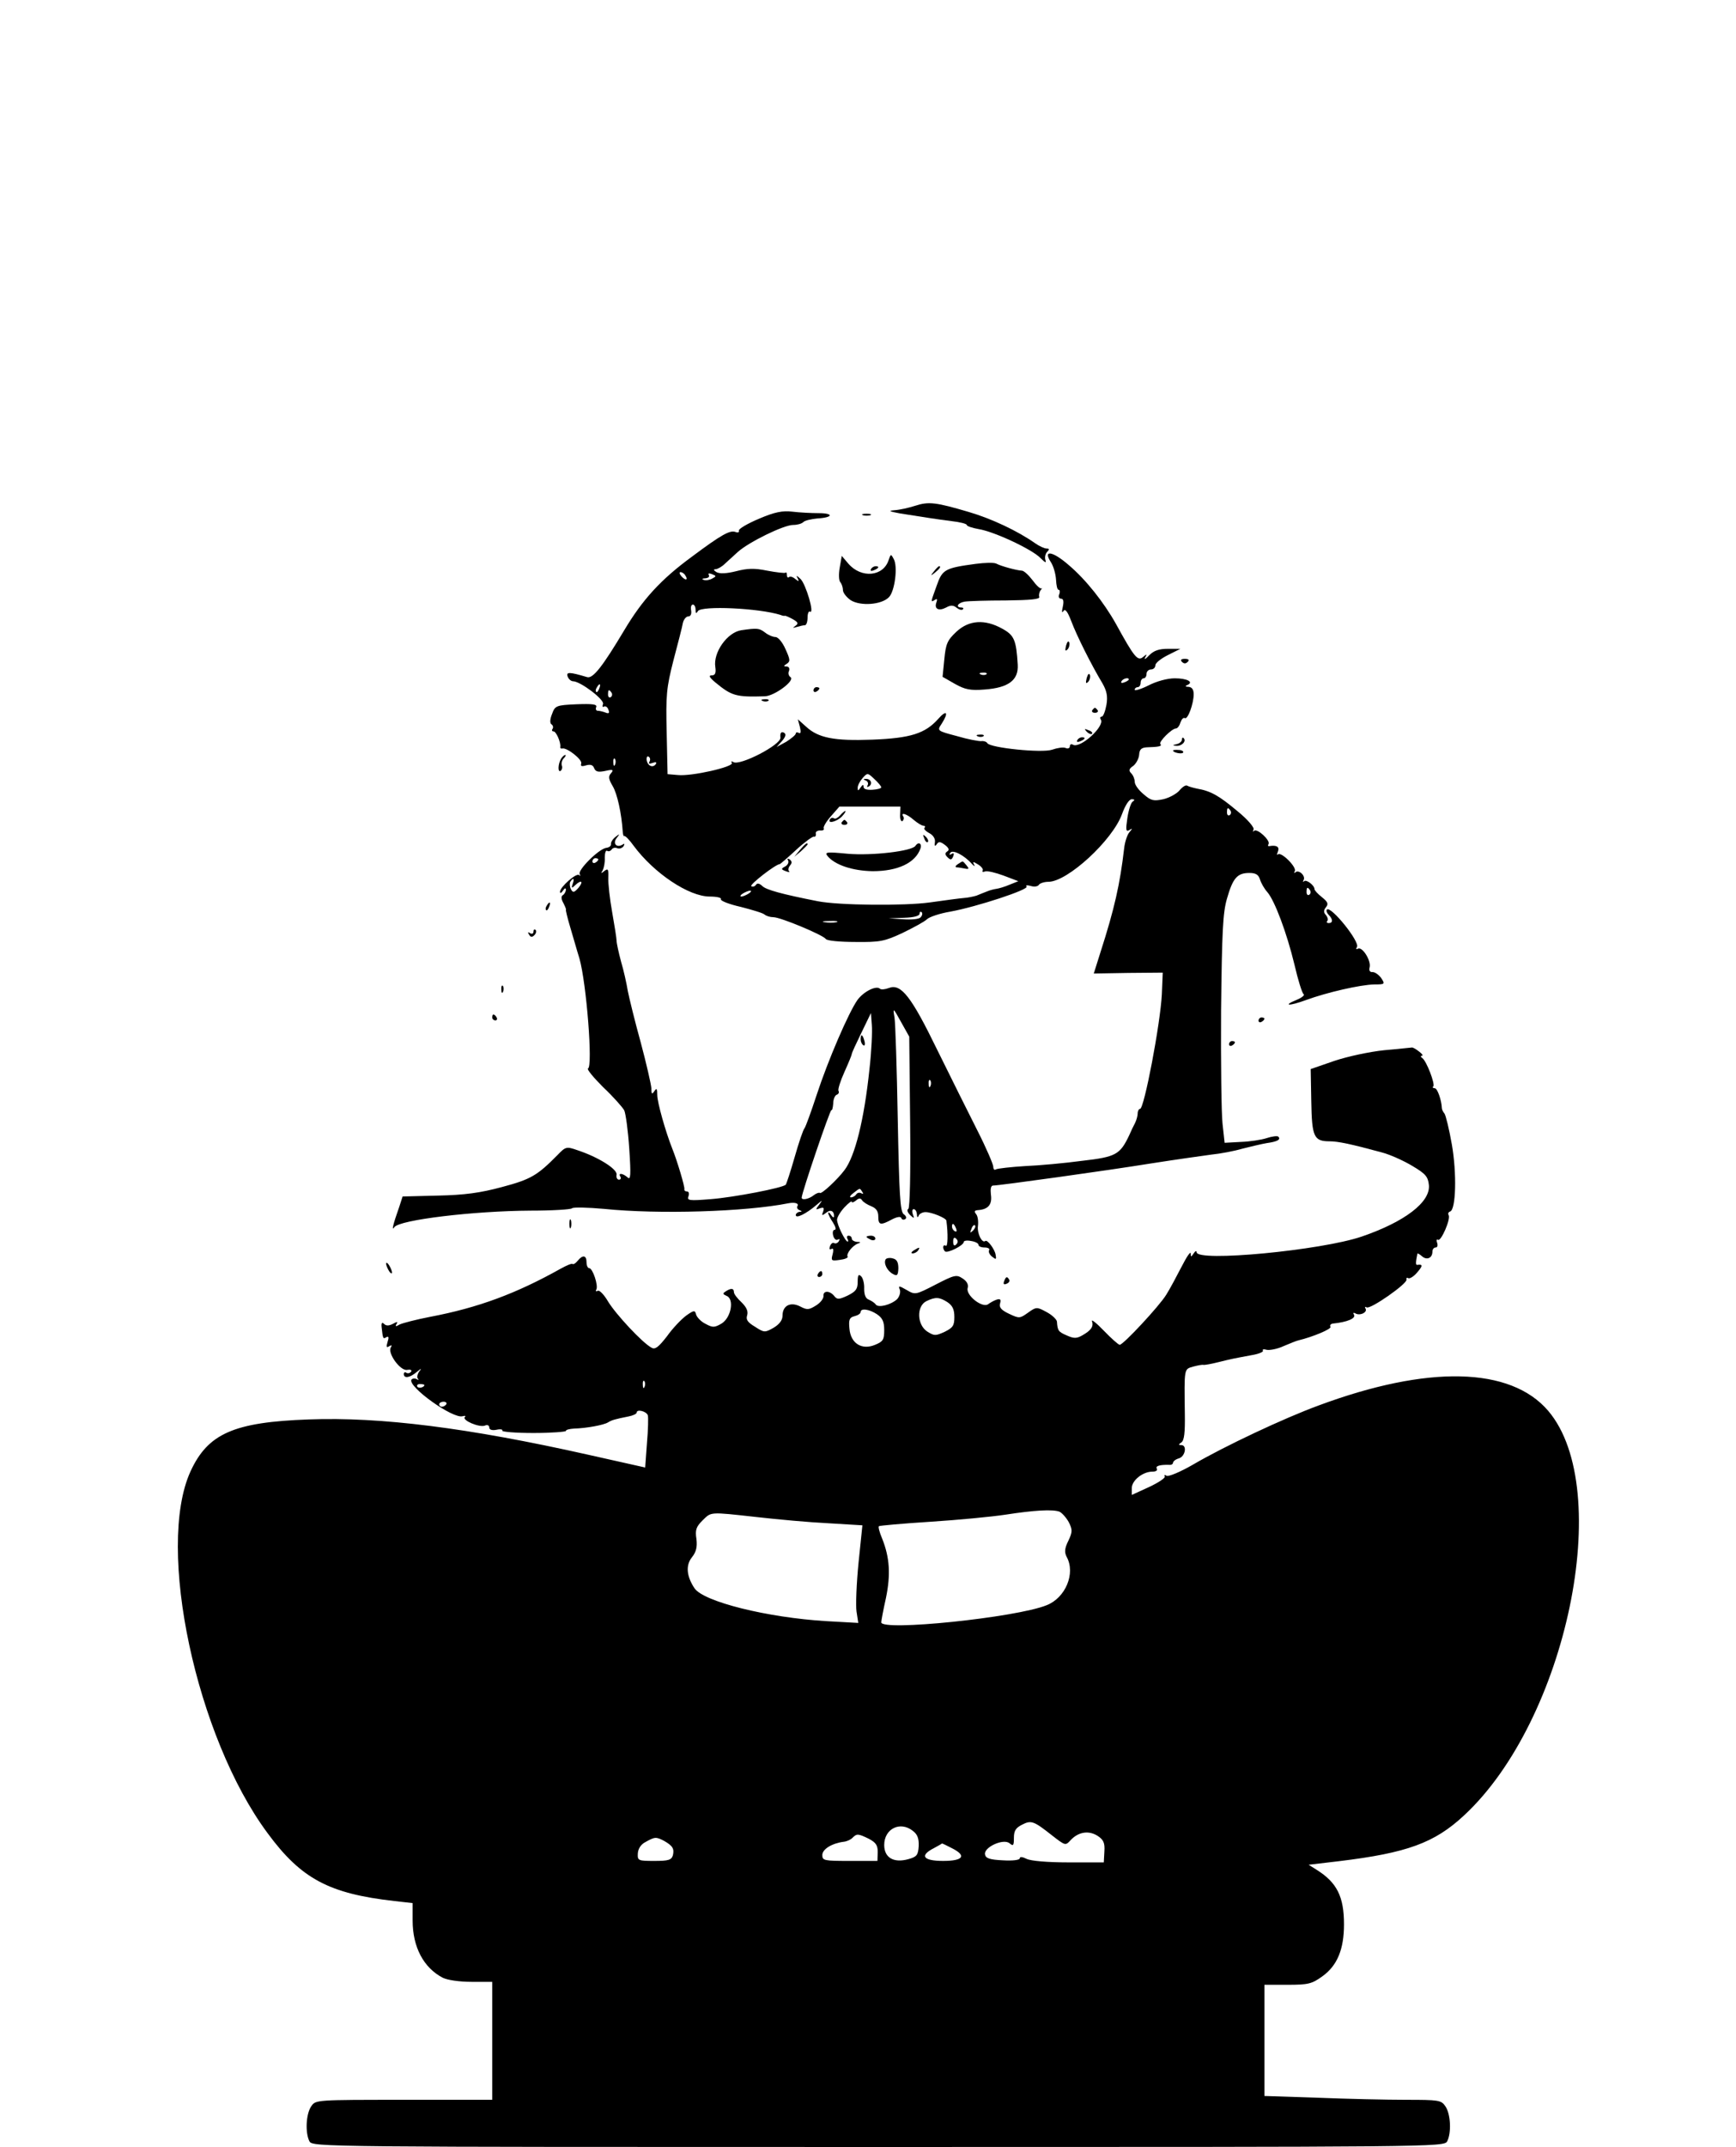 <?xml version="1.0" standalone="no"?>
<!DOCTYPE svg PUBLIC "-//W3C//DTD SVG 20010904//EN"
 "http://www.w3.org/TR/2001/REC-SVG-20010904/DTD/svg10.dtd">
<svg version="1.0" xmlns="http://www.w3.org/2000/svg"
 width="589pt" height="728pt" viewBox="0 0 589 728"
 preserveAspectRatio="xMidYMid meet">

<g transform="translate(0,728) scale(0.1,-0.1)"
fill="#000000" stroke="none">
<path d="M3105 5565 c-22 -7 -53 -14 -70 -15 -23 -2 -18 -4 19 -11 89 -14 120
-19 174 -26 28 -3 52 -9 52 -13 0 -4 18 -10 40 -14 52 -8 183 -69 211 -99 15
-15 20 -17 16 -6 -3 9 0 22 6 28 8 8 8 11 -2 11 -7 0 -25 8 -39 18 -60 42
-147 83 -225 106 -112 33 -136 36 -182 21z"/>
<path d="M2575 5521 c-38 -16 -69 -34 -68 -40 2 -6 -4 -8 -11 -5 -19 7 -46 -7
-149 -84 -105 -77 -167 -145 -229 -249 -73 -122 -106 -165 -126 -159 -60 18
-72 18 -66 2 3 -9 12 -16 18 -16 25 0 107 -62 102 -77 -3 -8 -2 -12 3 -9 5 3
12 -1 15 -10 5 -12 2 -15 -10 -10 -8 3 -20 6 -26 6 -6 0 -8 6 -5 13 3 9 -13
11 -67 9 -69 -3 -73 -5 -83 -33 -7 -17 -8 -31 -2 -35 5 -3 7 -10 4 -15 -4 -5
-2 -9 3 -9 9 0 25 -37 23 -52 -1 -5 2 -7 7 -6 15 4 69 -38 64 -51 -3 -9 1 -11
17 -6 15 4 23 1 27 -10 5 -12 14 -14 38 -9 26 6 29 4 19 -8 -10 -11 -8 -20 6
-44 15 -25 30 -92 34 -156 1 -9 3 -15 5 -13 3 2 17 -12 32 -33 69 -93 187
-172 258 -172 24 0 41 -4 38 -9 -3 -5 27 -17 67 -26 39 -10 76 -21 81 -26 6
-5 19 -9 30 -9 24 0 168 -60 178 -74 4 -6 49 -10 100 -10 84 -1 99 2 161 31
37 18 74 38 82 46 8 8 44 20 80 26 88 16 268 75 258 85 -4 5 2 5 14 2 12 -4
24 -2 28 4 3 5 18 10 32 10 65 0 218 141 250 230 11 30 24 50 33 50 10 0 11
-3 3 -8 -6 -4 -14 -29 -18 -56 -6 -40 -5 -47 6 -41 12 8 12 6 0 -8 -7 -9 -15
-34 -17 -54 -14 -121 -33 -205 -80 -351 l-23 -73 117 2 117 1 -3 -73 c-5 -100
-60 -389 -74 -389 -4 0 -8 -7 -8 -15 0 -8 -4 -23 -9 -33 -5 -9 -14 -28 -20
-42 -31 -65 -45 -73 -159 -86 -59 -8 -147 -16 -195 -18 -48 -3 -92 -8 -98 -11
-5 -4 -9 1 -9 9 0 8 -24 64 -54 123 -30 59 -91 182 -136 273 -88 181 -123 226
-164 210 -13 -5 -26 -6 -30 -3 -12 13 -56 -9 -77 -38 -30 -43 -99 -202 -139
-324 -18 -55 -36 -104 -40 -110 -5 -5 -20 -50 -34 -99 -14 -49 -28 -91 -30
-93 -10 -11 -177 -43 -254 -49 -74 -6 -82 -5 -76 10 3 9 1 16 -5 16 -6 0 -10
3 -9 8 2 7 -24 95 -41 137 -23 58 -51 157 -51 182 0 22 -2 25 -10 13 -8 -12
-10 -10 -10 10 -1 14 -17 84 -36 155 -20 72 -39 150 -44 175 -4 25 -14 70 -23
100 -8 30 -15 62 -15 70 0 8 -7 52 -15 97 -8 45 -14 97 -13 117 1 29 -1 32
-13 23 -12 -10 -13 -9 -6 2 4 8 8 27 7 43 0 15 3 26 8 23 5 -3 11 -1 15 4 3 6
12 8 19 5 8 -3 17 0 22 7 4 8 3 10 -4 5 -20 -12 -34 4 -20 22 12 15 11 16 -4
4 -10 -8 -16 -19 -15 -24 1 -6 -6 -12 -17 -13 -26 -5 -97 -76 -89 -89 3 -6 2
-8 -2 -3 -10 8 -65 -41 -65 -57 0 -6 5 -4 10 4 6 9 10 10 10 3 0 -6 -5 -15
-10 -18 -7 -4 -6 -14 2 -28 6 -12 10 -22 8 -22 -1 0 5 -27 15 -60 10 -33 23
-80 31 -105 24 -85 46 -368 29 -373 -5 -2 18 -30 51 -63 34 -32 66 -68 72 -79
5 -11 13 -69 17 -130 6 -90 5 -108 -6 -97 -16 14 -33 16 -24 2 3 -5 1 -10 -5
-10 -6 0 -10 8 -8 17 3 19 -63 60 -133 83 -37 13 -40 12 -67 -16 -69 -70 -91
-83 -189 -109 -74 -20 -127 -27 -217 -29 l-120 -3 -11 -34 c-22 -62 -27 -85
-17 -70 18 25 270 55 462 56 74 0 138 4 141 8 3 4 52 3 108 -2 185 -19 480
-10 626 19 21 4 36 0 31 -9 -4 -5 0 -12 6 -14 10 -4 10 -6 1 -6 -7 -1 -13 -6
-13 -11 0 -13 35 4 70 34 21 18 22 18 10 2 -14 -18 -13 -19 2 -13 13 4 15 2
11 -11 -6 -14 -4 -15 9 -5 15 13 28 8 28 -11 0 -6 -5 -4 -10 4 -5 8 -10 11
-10 7 0 -4 7 -19 16 -32 9 -14 12 -25 6 -25 -6 0 -8 -9 -5 -20 3 -11 10 -17
16 -13 6 3 7 1 3 -6 -4 -6 -11 -9 -16 -6 -4 3 -11 -2 -14 -11 -3 -9 -2 -12 5
-9 6 4 8 -2 4 -18 -6 -22 -4 -23 24 -19 17 2 29 7 27 11 -6 9 16 37 34 44 12
4 11 6 -2 6 -10 1 -18 6 -18 11 0 6 -5 10 -11 10 -5 0 -7 -4 -4 -10 3 -5 4
-10 1 -10 -8 0 -36 57 -36 74 0 8 11 27 25 42 14 15 25 23 25 19 0 -4 6 -2 14
4 10 9 16 9 21 1 4 -6 18 -15 31 -20 17 -7 24 -17 24 -35 0 -29 7 -31 46 -10
17 9 30 11 32 5 2 -6 8 -7 13 -4 6 3 4 11 -5 17 -12 10 -15 66 -20 322 -3 171
-8 326 -11 345 -6 34 -5 34 22 -15 l28 -50 3 -289 c2 -175 -1 -291 -6 -295 -6
-3 -3 -12 6 -21 14 -13 15 -12 9 3 -3 9 -2 17 3 17 6 0 10 -8 11 -17 0 -11 3
-13 6 -5 2 6 13 12 23 12 21 0 70 -20 71 -29 6 -44 5 -90 -2 -85 -10 6 -12 -9
-3 -19 8 -8 64 20 64 32 0 4 11 6 25 3 14 -2 25 -8 25 -13 0 -5 9 -9 21 -9 11
0 18 -4 15 -9 -3 -5 1 -15 10 -22 14 -11 15 -10 12 7 -3 18 -28 52 -35 46 -11
-9 -28 26 -25 50 2 15 0 34 -6 41 -8 10 -6 13 9 14 33 3 46 20 41 53 -2 18 0
30 7 30 21 0 388 51 536 75 83 13 175 26 205 30 30 3 78 12 105 20 28 7 65 16
83 19 36 5 49 12 39 22 -3 3 -21 1 -39 -5 -18 -6 -58 -12 -88 -13 l-55 -3 -7
64 c-4 35 -6 208 -5 385 3 268 6 331 20 379 20 70 35 87 76 87 22 0 31 -6 36
-22 4 -13 15 -32 25 -43 25 -29 66 -138 92 -246 12 -52 26 -97 31 -100 5 -3
-6 -12 -23 -19 -51 -21 -26 -22 31 -1 71 26 184 52 232 53 36 0 37 1 23 22 -8
11 -21 20 -29 20 -9 -1 -13 5 -10 16 6 22 -25 72 -40 63 -6 -3 -7 -1 -3 6 11
17 -88 140 -102 127 -3 -4 0 -12 6 -18 15 -15 15 -28 0 -28 -6 0 -8 3 -5 7 4
3 2 12 -4 20 -9 9 -8 17 0 27 9 11 6 18 -14 34 -14 11 -25 23 -25 27 0 13 -28
34 -35 27 -5 -4 -5 -2 -2 4 8 14 -17 37 -28 26 -5 -4 -5 -2 -2 4 8 13 -46 67
-57 57 -4 -4 -4 0 0 10 6 16 -5 22 -29 18 -5 -1 -6 2 -3 7 7 12 -38 54 -49 45
-4 -5 -5 -3 -2 4 4 6 -18 33 -55 63 -62 52 -90 68 -137 76 -14 3 -28 7 -33 10
-5 3 -16 -4 -26 -16 -9 -11 -34 -25 -55 -30 -33 -7 -42 -5 -67 17 -17 14 -30
32 -30 42 0 9 -5 22 -12 29 -9 9 -8 15 7 25 10 8 19 25 20 38 1 18 8 24 26 25
41 1 53 4 46 11 -7 7 39 53 53 53 5 0 12 9 15 20 4 11 10 18 15 15 10 -6 30
49 30 81 0 16 -6 24 -17 25 -11 0 -13 3 -5 6 24 10 0 23 -42 23 -25 0 -62 -10
-89 -24 -26 -13 -47 -19 -47 -15 0 5 5 9 10 9 6 0 10 7 10 15 0 8 5 15 10 15
6 0 10 7 10 15 0 8 7 15 15 15 8 0 15 6 15 14 0 8 19 23 43 35 l42 21 -42 0
c-31 0 -48 -6 -64 -22 -12 -13 -18 -16 -14 -8 8 13 6 13 -7 2 -18 -15 -30 0
-92 113 -41 73 -102 150 -160 199 -55 48 -89 53 -60 9 9 -14 16 -41 17 -59 1
-19 4 -34 9 -34 4 0 5 -7 2 -15 -4 -8 -1 -15 6 -15 8 0 10 -9 6 -27 -4 -18 -3
-23 2 -15 6 9 14 -1 27 -35 18 -48 68 -148 106 -211 14 -25 18 -43 13 -72 -4
-22 -11 -40 -16 -40 -5 0 -7 -4 -3 -10 14 -23 -71 -100 -95 -85 -5 3 -10 1
-10 -5 0 -7 -7 -10 -15 -6 -8 3 -28 0 -45 -6 -34 -12 -210 6 -220 22 -3 5 -12
8 -20 7 -8 -1 -46 6 -83 17 -68 18 -68 18 -52 42 25 39 17 49 -12 16 -44 -49
-93 -65 -223 -70 -130 -5 -184 6 -225 44 l-28 25 7 -26 c4 -17 3 -24 -4 -20
-5 3 -10 2 -10 -2 0 -5 -15 -17 -32 -28 l-33 -18 18 20 c12 14 15 23 8 28 -10
6 -15 0 -13 -16 3 -24 -138 -97 -160 -83 -6 4 -8 3 -5 -3 8 -13 -137 -46 -183
-41 l-35 3 -3 141 c-3 127 -1 151 23 245 15 57 30 114 32 127 3 12 11 22 19
22 7 0 11 8 9 20 -2 11 0 20 6 20 5 0 9 -8 9 -17 0 -13 2 -15 8 -5 13 19 207
10 280 -13 7 -3 13 -4 15 -3 1 1 13 -4 26 -11 19 -11 21 -15 10 -23 -11 -8
-10 -8 4 -4 10 3 23 6 28 6 5 0 9 12 9 26 0 14 4 23 8 20 17 -10 -14 94 -32
111 -13 12 -16 13 -10 3 6 -12 5 -13 -8 -3 -8 7 -18 10 -21 6 -4 -3 -7 0 -7 7
0 7 -2 11 -5 8 -3 -2 -30 1 -62 7 -44 9 -67 8 -106 -2 -32 -8 -55 -9 -66 -3
-10 6 -11 10 -3 10 6 0 21 8 31 18 10 9 31 28 45 41 37 33 155 91 187 91 14 0
29 4 35 10 5 5 26 10 47 12 54 3 57 18 4 18 -24 0 -64 2 -88 5 -34 4 -60 -1
-114 -24z m-250 -192 c11 -16 1 -19 -13 -3 -7 8 -8 14 -3 14 5 0 13 -5 16 -11z
m91 -11 c-9 -5 -22 -7 -29 -4 -7 2 -4 5 6 5 10 1 15 5 12 11 -4 6 1 7 11 3 15
-6 15 -7 0 -15z m1414 -342 c0 -2 -7 -7 -16 -10 -8 -3 -12 -2 -9 4 6 10 25 14
25 6z m-1797 -31 c-3 -9 -8 -14 -10 -11 -3 3 -2 9 2 15 9 16 15 13 8 -4z m42
-14 c3 -5 2 -12 -3 -15 -5 -3 -9 1 -9 9 0 17 3 19 12 6z m129 -233 c-5 -8 -1
-9 10 -5 11 4 15 3 11 -4 -10 -14 -28 -6 -31 14 -1 9 2 15 7 11 5 -3 6 -10 3
-16z m-117 -10 c-3 -8 -6 -5 -6 6 -1 11 2 17 5 13 3 -3 4 -12 1 -19z m903 -78
c0 -3 -13 -7 -30 -8 -19 -1 -30 2 -30 10 0 9 -3 8 -10 -2 -8 -12 -10 -13 -10
-1 0 8 8 23 17 33 16 18 17 18 40 -4 13 -12 23 -24 23 -28z m64 -92 c-1 -15 3
-25 8 -22 4 3 6 10 3 15 -11 16 11 10 35 -11 13 -11 28 -20 33 -20 6 0 7 -3 4
-7 -4 -3 3 -11 16 -18 13 -7 21 -19 19 -31 -2 -13 0 -15 6 -7 6 10 12 10 28
-2 13 -10 16 -17 8 -22 -9 -6 -8 -11 1 -20 10 -10 14 -9 19 3 4 10 2 13 -6 8
-7 -4 -8 -3 -4 4 8 13 49 -9 74 -38 8 -8 11 -9 7 -2 -6 11 -3 11 13 1 12 -7
19 -17 16 -21 -3 -4 1 -6 8 -3 7 3 36 -4 63 -14 l50 -19 -30 -12 c-16 -7 -37
-13 -45 -14 -8 -1 -23 -5 -32 -9 -10 -4 -26 -10 -35 -14 -10 -3 -29 -7 -43 -8
-14 -1 -65 -8 -115 -15 -86 -12 -309 -10 -380 4 -122 24 -177 39 -189 52 -10
9 -17 10 -21 4 -4 -6 -11 -8 -16 -5 -7 5 83 75 97 75 1 0 26 21 55 48 28 26
56 46 60 45 5 -2 8 3 7 10 -2 6 5 11 14 11 10 -1 15 2 13 7 -3 4 8 23 24 41
l29 33 103 0 104 0 -1 -27z m1121 13 c3 -5 2 -12 -3 -15 -5 -3 -9 1 -9 9 0 17
3 19 12 6z m-2145 -165 c0 -3 -4 -8 -10 -11 -5 -3 -10 -1 -10 4 0 6 5 11 10
11 6 0 10 -2 10 -4z m-87 -83 c-5 -15 -3 -16 8 -5 21 20 30 14 12 -8 -15 -17
-19 -18 -26 -5 -4 8 -5 20 -2 25 10 16 15 11 8 -7z m2502 -22 c3 -5 2 -12 -3
-15 -5 -3 -9 1 -9 9 0 17 3 19 12 6z m-1905 -11 c-8 -5 -19 -10 -25 -10 -5 0
-3 5 5 10 8 5 20 10 25 10 6 0 3 -5 -5 -10z m583 -81 c-6 -6 -32 -8 -59 -6
l-49 3 53 2 c32 1 52 6 52 14 0 6 3 8 7 5 4 -4 2 -12 -4 -18z m-285 -16 c-10
-2 -28 -2 -40 0 -13 2 -5 4 17 4 22 1 32 -1 23 -4z m112 -498 c-18 -172 -49
-296 -85 -343 -24 -32 -78 -82 -83 -77 -3 2 -12 -1 -20 -7 -17 -14 -42 -19
-42 -9 0 16 97 301 101 297 2 -3 5 8 6 22 0 15 6 28 12 30 6 2 9 8 6 13 -3 4
6 33 20 64 14 31 25 58 25 61 0 4 15 36 33 73 l32 66 3 -40 c2 -22 -1 -89 -8
-150z m207 -57 c-3 -8 -6 -5 -6 6 -1 11 2 17 5 13 3 -3 4 -12 1 -19z m-231
-360 c4 -6 3 -8 -4 -4 -6 3 -13 2 -17 -4 -3 -5 -11 -10 -18 -10 -6 0 -2 7 9
15 23 18 21 17 30 3z m318 -124 c3 -8 2 -12 -4 -9 -6 3 -10 10 -10 16 0 14 7
11 14 -7z m57 -7 c-10 -9 -11 -8 -5 6 3 10 9 15 12 12 3 -3 0 -11 -7 -18z
m-57 -47 c-6 -6 -10 -3 -10 10 0 13 4 16 10 10 7 -7 7 -13 0 -20z"/>
<path d="M2938 4633 c6 -2 9 -10 6 -15 -4 -7 -2 -8 5 -4 13 9 5 26 -12 25 -9
0 -8 -2 1 -6z"/>
<path d="M2850 4515 c-7 -8 -16 -13 -20 -10 -5 3 -11 2 -14 -3 -10 -17 24 -8
41 10 9 10 14 18 11 18 -3 0 -11 -7 -18 -15z"/>
<path d="M2856 4492 c-3 -5 1 -9 9 -9 8 0 12 4 9 9 -3 4 -7 8 -9 8 -2 0 -6 -4
-9 -8z"/>
<path d="M3136 4437 c3 -10 9 -15 12 -12 3 3 0 11 -7 18 -10 9 -11 8 -5 -6z"/>
<path d="M2714 4398 l-19 -23 23 19 c12 11 22 21 22 23 0 8 -8 2 -26 -19z"/>
<path d="M3106 4412 c-11 -18 -147 -34 -229 -27 -73 7 -80 6 -69 -8 25 -30 85
-50 153 -51 85 0 145 28 162 77 6 17 -7 24 -17 9z"/>
<path d="M2674 4362 c3 -6 -1 -15 -10 -20 -15 -8 -14 -10 2 -16 10 -4 15 -4
11 0 -4 4 -2 13 4 20 7 8 6 14 -2 20 -7 4 -9 3 -5 -4z"/>
<path d="M3250 4350 c-8 -5 -10 -10 -5 -11 6 0 18 -2 28 -4 15 -3 16 -1 6 11
-14 16 -10 16 -29 4z"/>
<path d="M2920 3756 c0 -8 4 -17 9 -20 5 -4 7 3 4 14 -6 23 -13 26 -13 6z"/>
<path d="M2928 5533 c6 -2 18 -2 25 0 6 3 1 5 -13 5 -14 0 -19 -2 -12 -5z"/>
<path d="M3015 5381 c-18 -56 -92 -63 -136 -13 l-23 27 -7 -40 c-4 -22 -3 -44
2 -49 5 -6 9 -18 9 -27 0 -9 12 -24 26 -34 33 -21 105 -16 130 10 20 20 31
105 16 130 -9 17 -10 17 -17 -4z"/>
<path d="M3310 5368 c-104 -14 -113 -19 -132 -74 -21 -58 -21 -57 -6 -48 8 5
9 2 5 -9 -8 -22 8 -30 33 -17 16 9 25 8 36 -1 8 -6 17 -9 21 -5 3 3 1 6 -5 6
-21 0 -13 16 11 20 12 2 75 4 140 4 83 1 116 4 113 12 -2 6 0 17 5 23 5 6 6 9
3 6 -4 -3 -18 10 -31 28 -13 17 -29 32 -36 32 -18 1 -70 15 -87 24 -8 4 -40 3
-70 -1z"/>
<path d="M2955 5350 c-3 -6 1 -7 9 -4 18 7 21 14 7 14 -6 0 -13 -4 -16 -10z"/>
<path d="M3169 5343 c-13 -16 -12 -17 4 -4 16 13 21 21 13 21 -2 0 -10 -8 -17
-17z"/>
<path d="M3245 5138 c-31 -29 -36 -41 -41 -93 l-6 -60 42 -24 c34 -19 52 -23
101 -19 81 6 115 32 112 84 -5 84 -12 100 -52 122 -59 33 -113 30 -156 -10z
m102 -144 c-3 -3 -12 -4 -19 -1 -8 3 -5 6 6 6 11 1 17 -2 13 -5z"/>
<path d="M2515 5143 c-47 -7 -96 -75 -88 -125 3 -21 -1 -28 -12 -28 -12 0 -8
-7 12 -24 56 -46 70 -50 168 -47 33 1 104 54 87 65 -6 4 -9 13 -5 21 3 9 -1
15 -8 15 -11 0 -11 2 0 9 13 8 12 15 -4 50 -10 23 -25 41 -34 41 -9 0 -25 7
-35 15 -20 15 -26 16 -81 8z"/>
<path d="M3617 5091 c-4 -17 -3 -21 5 -13 5 5 8 16 6 23 -3 8 -7 3 -11 -10z"/>
<path d="M4010 5036 c7 -7 13 -7 20 0 6 6 3 10 -10 10 -13 0 -16 -4 -10 -10z"/>
<path d="M3687 4981 c-4 -17 -3 -21 5 -13 5 5 8 16 6 23 -3 8 -7 3 -11 -10z"/>
<path d="M2760 4939 c0 -5 5 -7 10 -4 6 3 10 8 10 11 0 2 -4 4 -10 4 -5 0 -10
-5 -10 -11z"/>
<path d="M2588 4903 c7 -3 16 -2 19 1 4 3 -2 6 -13 5 -11 0 -14 -3 -6 -6z"/>
<path d="M3706 4872 c-3 -5 1 -9 9 -9 8 0 12 4 9 9 -3 4 -7 8 -9 8 -2 0 -6 -4
-9 -8z"/>
<path d="M3687 4799 c7 -7 15 -10 18 -7 3 3 -2 9 -12 12 -14 6 -15 5 -6 -5z"/>
<path d="M3318 4783 c7 -3 16 -2 19 1 4 3 -2 6 -13 5 -11 0 -14 -3 -6 -6z"/>
<path d="M3655 4770 c-3 -6 1 -7 9 -4 18 7 21 14 7 14 -6 0 -13 -4 -16 -10z"/>
<path d="M4010 4772 c0 -6 -8 -13 -17 -15 -16 -4 -16 -5 -1 -6 18 -1 34 16 24
26 -3 4 -6 1 -6 -5z"/>
<path d="M3980 4735 c0 -7 30 -13 34 -7 3 4 -4 9 -15 9 -10 1 -19 0 -19 -2z"/>
<path d="M1904 4708 c-11 -18 -12 -48 -2 -42 5 4 7 12 4 19 -2 7 1 18 7 24 6
6 8 11 5 11 -4 0 -10 -6 -14 -12z"/>
<path d="M1855 4209 c-4 -6 -5 -12 -2 -15 2 -3 7 2 10 11 7 17 1 20 -8 4z"/>
<path d="M1810 4121 c0 -7 -5 -9 -12 -5 -7 5 -8 3 -3 -5 5 -9 10 -10 18 -2 6
6 8 14 4 18 -4 3 -7 1 -7 -6z"/>
<path d="M1701 3924 c0 -11 3 -14 6 -6 3 7 2 16 -1 19 -3 4 -6 -2 -5 -13z"/>
<path d="M1670 3830 c0 -5 5 -10 11 -10 5 0 7 5 4 10 -3 6 -8 10 -11 10 -2 0
-4 -4 -4 -10z"/>
<path d="M4270 3819 c0 -5 5 -7 10 -4 6 3 10 8 10 11 0 2 -4 4 -10 4 -5 0 -10
-5 -10 -11z"/>
<path d="M4170 3739 c0 -5 5 -7 10 -4 6 3 10 8 10 11 0 2 -4 4 -10 4 -5 0 -10
-5 -10 -11z"/>
<path d="M4697 3719 c-49 -5 -124 -21 -169 -36 l-81 -28 2 -110 c2 -121 9
-135 63 -135 27 0 71 -9 174 -37 28 -7 75 -28 105 -46 46 -27 54 -37 57 -65 6
-58 -82 -125 -228 -175 -138 -47 -560 -87 -560 -53 0 6 -5 4 -10 -4 -9 -13
-10 -13 -10 0 -1 8 -14 -12 -31 -45 -17 -33 -40 -76 -52 -95 -23 -38 -146
-170 -158 -170 -4 0 -28 21 -54 48 -25 26 -43 40 -40 32 6 -18 -3 -31 -33 -48
-19 -11 -29 -11 -53 0 -28 12 -31 16 -33 47 -1 7 -16 22 -35 32 -33 18 -35 18
-63 -2 -28 -20 -30 -20 -64 -4 -26 12 -35 22 -31 35 4 14 1 17 -12 13 -9 -3
-21 -10 -28 -15 -19 -15 -76 29 -70 54 4 12 -3 24 -17 33 -21 14 -28 12 -92
-21 -68 -35 -69 -35 -98 -18 -26 15 -29 15 -23 1 3 -9 -1 -23 -9 -32 -20 -19
-64 -31 -73 -18 -3 5 -14 12 -23 16 -11 4 -16 16 -16 37 1 17 -4 36 -10 42 -9
9 -12 5 -12 -18 0 -25 -6 -33 -34 -47 -30 -14 -36 -14 -46 -1 -16 19 -38 18
-36 -1 0 -9 -11 -23 -26 -32 -24 -15 -30 -15 -53 -3 -33 17 -60 3 -60 -31 0
-15 -10 -29 -30 -41 -30 -17 -32 -17 -63 3 -25 15 -32 24 -27 39 4 14 -2 27
-19 44 -14 13 -26 28 -26 35 0 13 -10 14 -28 2 -11 -7 -10 -9 3 -15 27 -10 16
-74 -17 -94 -24 -14 -30 -14 -54 -1 -15 7 -29 22 -32 31 -4 16 -7 16 -34 -3
-16 -12 -46 -43 -65 -70 -28 -36 -40 -46 -52 -39 -31 16 -122 114 -148 157
-14 24 -30 40 -35 36 -6 -3 -8 -1 -5 4 8 13 -12 73 -24 73 -5 0 -9 9 -9 20 0
24 -13 26 -30 5 -7 -9 -15 -13 -17 -11 -3 3 -21 -5 -41 -16 -150 -84 -279
-132 -442 -163 -47 -9 -93 -21 -104 -26 -13 -8 -16 -7 -11 1 6 9 2 9 -12 1
-14 -7 -23 -7 -30 0 -7 7 -10 3 -8 -13 4 -38 5 -39 16 -32 8 4 9 -1 4 -16 -5
-17 -4 -21 5 -15 9 5 11 4 6 -4 -12 -19 32 -80 55 -76 11 2 17 0 14 -6 -4 -5
-11 -7 -16 -4 -5 4 -9 1 -9 -4 0 -16 21 -13 44 7 16 13 18 13 8 1 -6 -9 -8
-20 -4 -24 4 -5 2 -5 -5 -1 -6 3 -14 2 -17 -2 -14 -23 142 -135 174 -124 8 2
12 1 7 -3 -10 -11 49 -36 68 -29 8 4 15 1 15 -6 0 -8 9 -11 25 -8 13 3 22 1
19 -3 -2 -4 45 -8 106 -8 60 0 110 4 110 7 0 4 12 7 28 8 41 1 101 12 115 21
13 8 24 11 69 20 16 3 28 9 28 13 0 13 33 5 38 -9 2 -7 1 -50 -3 -95 l-6 -82
-192 43 c-410 92 -706 129 -949 120 -255 -9 -343 -48 -402 -177 -117 -258 19
-899 262 -1226 114 -155 209 -205 430 -230 l62 -7 0 -59 c0 -90 37 -160 102
-194 16 -8 56 -14 98 -14 l70 0 0 -200 0 -200 -299 0 c-299 0 -300 0 -315 -22
-18 -26 -21 -90 -6 -119 11 -19 43 -19 1930 -19 1887 0 1919 0 1930 19 15 29
12 93 -6 119 -14 21 -23 22 -133 22 -65 0 -200 3 -299 7 l-182 6 0 189 0 188
78 0 c71 0 83 3 119 29 50 36 73 91 73 176 0 94 -24 142 -93 185 l-27 17 102
12 c232 28 325 62 425 155 349 323 512 1106 286 1372 -128 150 -409 156 -780
18 -117 -43 -317 -137 -425 -200 -43 -25 -84 -42 -90 -38 -6 4 -9 3 -6 -2 3
-5 -21 -21 -53 -36 l-59 -27 0 23 c0 26 37 56 70 56 12 0 18 4 15 10 -6 9 10
14 43 13 6 -1 12 3 12 7 0 5 9 12 20 15 22 7 28 45 8 45 -10 0 -10 2 0 9 10 6
13 33 12 97 -2 156 -3 151 28 160 15 4 30 7 35 6 4 -1 26 3 50 9 48 12 55 13
114 24 24 4 40 11 38 15 -3 5 3 6 13 3 11 -2 37 3 58 13 21 9 44 18 49 19 50
12 114 39 109 46 -3 5 1 10 8 11 50 5 79 18 72 30 -4 6 -2 8 4 5 15 -10 43 3
35 16 -3 5 -2 7 4 4 12 -8 139 81 135 94 -1 6 1 8 6 5 5 -3 19 6 30 19 20 23
20 29 0 26 -5 0 -5 8 1 38 1 2 8 -2 16 -9 16 -14 35 -6 35 16 0 8 5 14 11 14
6 0 8 7 5 16 -3 8 -2 13 3 10 10 -7 44 71 36 84 -3 4 -1 10 5 12 20 6 23 130
6 227 -9 52 -21 100 -25 105 -5 6 -9 14 -9 19 -1 26 -15 67 -24 67 -6 0 -9 3
-5 6 7 8 -23 86 -37 96 -6 4 -7 8 -2 8 6 0 1 7 -10 15 -10 8 -21 14 -24 13 -3
0 -45 -5 -93 -9z m-1483 -854 c18 -12 24 -25 24 -51 0 -29 -5 -36 -33 -50 -31
-14 -35 -14 -59 1 -35 23 -37 86 -3 103 31 15 44 14 71 -3z m-239 -41 c19 -13
25 -25 25 -54 0 -33 -4 -39 -31 -50 -45 -19 -83 5 -87 55 -3 30 0 38 17 42 12
3 21 9 21 14 0 14 29 10 55 -7z m-788 -246 c-3 -8 -6 -5 -6 6 -1 11 2 17 5 13
3 -3 4 -12 1 -19z m-747 6 c0 -8 -19 -13 -24 -6 -3 5 1 9 9 9 8 0 15 -2 15 -3z
m74 -66 c-3 -4 -9 -8 -15 -8 -5 0 -9 4 -9 8 0 5 7 9 15 9 8 0 12 -4 9 -9z
m2081 -364 c8 -4 22 -19 31 -35 13 -26 13 -33 -1 -63 -13 -26 -14 -39 -6 -55
31 -56 -4 -139 -68 -164 -104 -42 -561 -89 -561 -58 0 5 7 43 16 83 16 78 13
136 -13 201 -9 21 -14 40 -11 42 2 2 80 9 174 15 94 6 209 17 255 24 97 15
161 19 184 10z m-1028 -18 c70 -8 180 -18 243 -21 l116 -7 -13 -126 c-7 -70
-10 -145 -7 -166 l6 -39 -108 6 c-200 12 -418 66 -448 112 -27 41 -30 78 -8
105 14 18 18 34 15 61 -5 31 -1 42 20 63 31 30 21 30 184 12z m1003 -1080 c44
-34 45 -35 62 -16 27 29 62 34 92 15 20 -13 25 -24 23 -53 l-2 -37 -120 0
c-72 0 -128 5 -142 12 -14 7 -23 8 -23 2 0 -6 -24 -9 -57 -7 -45 2 -59 7 -61
20 -5 24 62 55 83 38 13 -11 15 -8 15 18 0 24 6 34 28 45 31 16 40 12 102 -37z
m-473 16 c16 -12 21 -26 20 -52 -2 -30 -6 -36 -35 -44 -50 -14 -82 5 -82 48 0
55 54 82 97 48z m-149 -27 c24 -13 30 -22 30 -45 l-1 -30 -94 0 c-87 0 -93 1
-93 20 0 20 33 40 73 45 10 1 23 7 29 13 15 15 19 15 56 -3z m-695 -7 c30 -17
35 -27 30 -49 -5 -16 -15 -19 -63 -19 -55 0 -57 1 -56 25 1 16 10 31 26 39 32
18 36 18 63 4z m975 -24 c53 -26 41 -44 -28 -44 -68 0 -81 18 -32 43 15 8 27
15 28 16 0 1 15 -6 32 -15z"/>
<path d="M1932 3130 c0 -14 2 -19 5 -12 2 6 2 18 0 25 -3 6 -5 1 -5 -13z"/>
<path d="M2940 3086 c0 -2 7 -6 15 -10 8 -3 15 -1 15 4 0 6 -7 10 -15 10 -8 0
-15 -2 -15 -4z"/>
<path d="M3100 3040 c-9 -6 -10 -10 -3 -10 6 0 15 5 18 10 8 12 4 12 -15 0z"/>
<path d="M3005 3010 c-8 -13 5 -40 25 -50 14 -8 17 -4 18 19 0 21 -5 31 -19
34 -10 3 -21 1 -24 -3z"/>
<path d="M1310 2995 c0 -5 5 -17 10 -25 5 -8 10 -10 10 -5 0 6 -5 17 -10 25
-5 8 -10 11 -10 5z"/>
<path d="M2775 2960 c-3 -5 -1 -10 4 -10 6 0 11 5 11 10 0 6 -2 10 -4 10 -3 0
-8 -4 -11 -10z"/>
<path d="M3407 2936 c-4 -10 -1 -13 8 -9 8 3 12 9 9 14 -7 12 -11 11 -17 -5z"/>
</g>
</svg>
